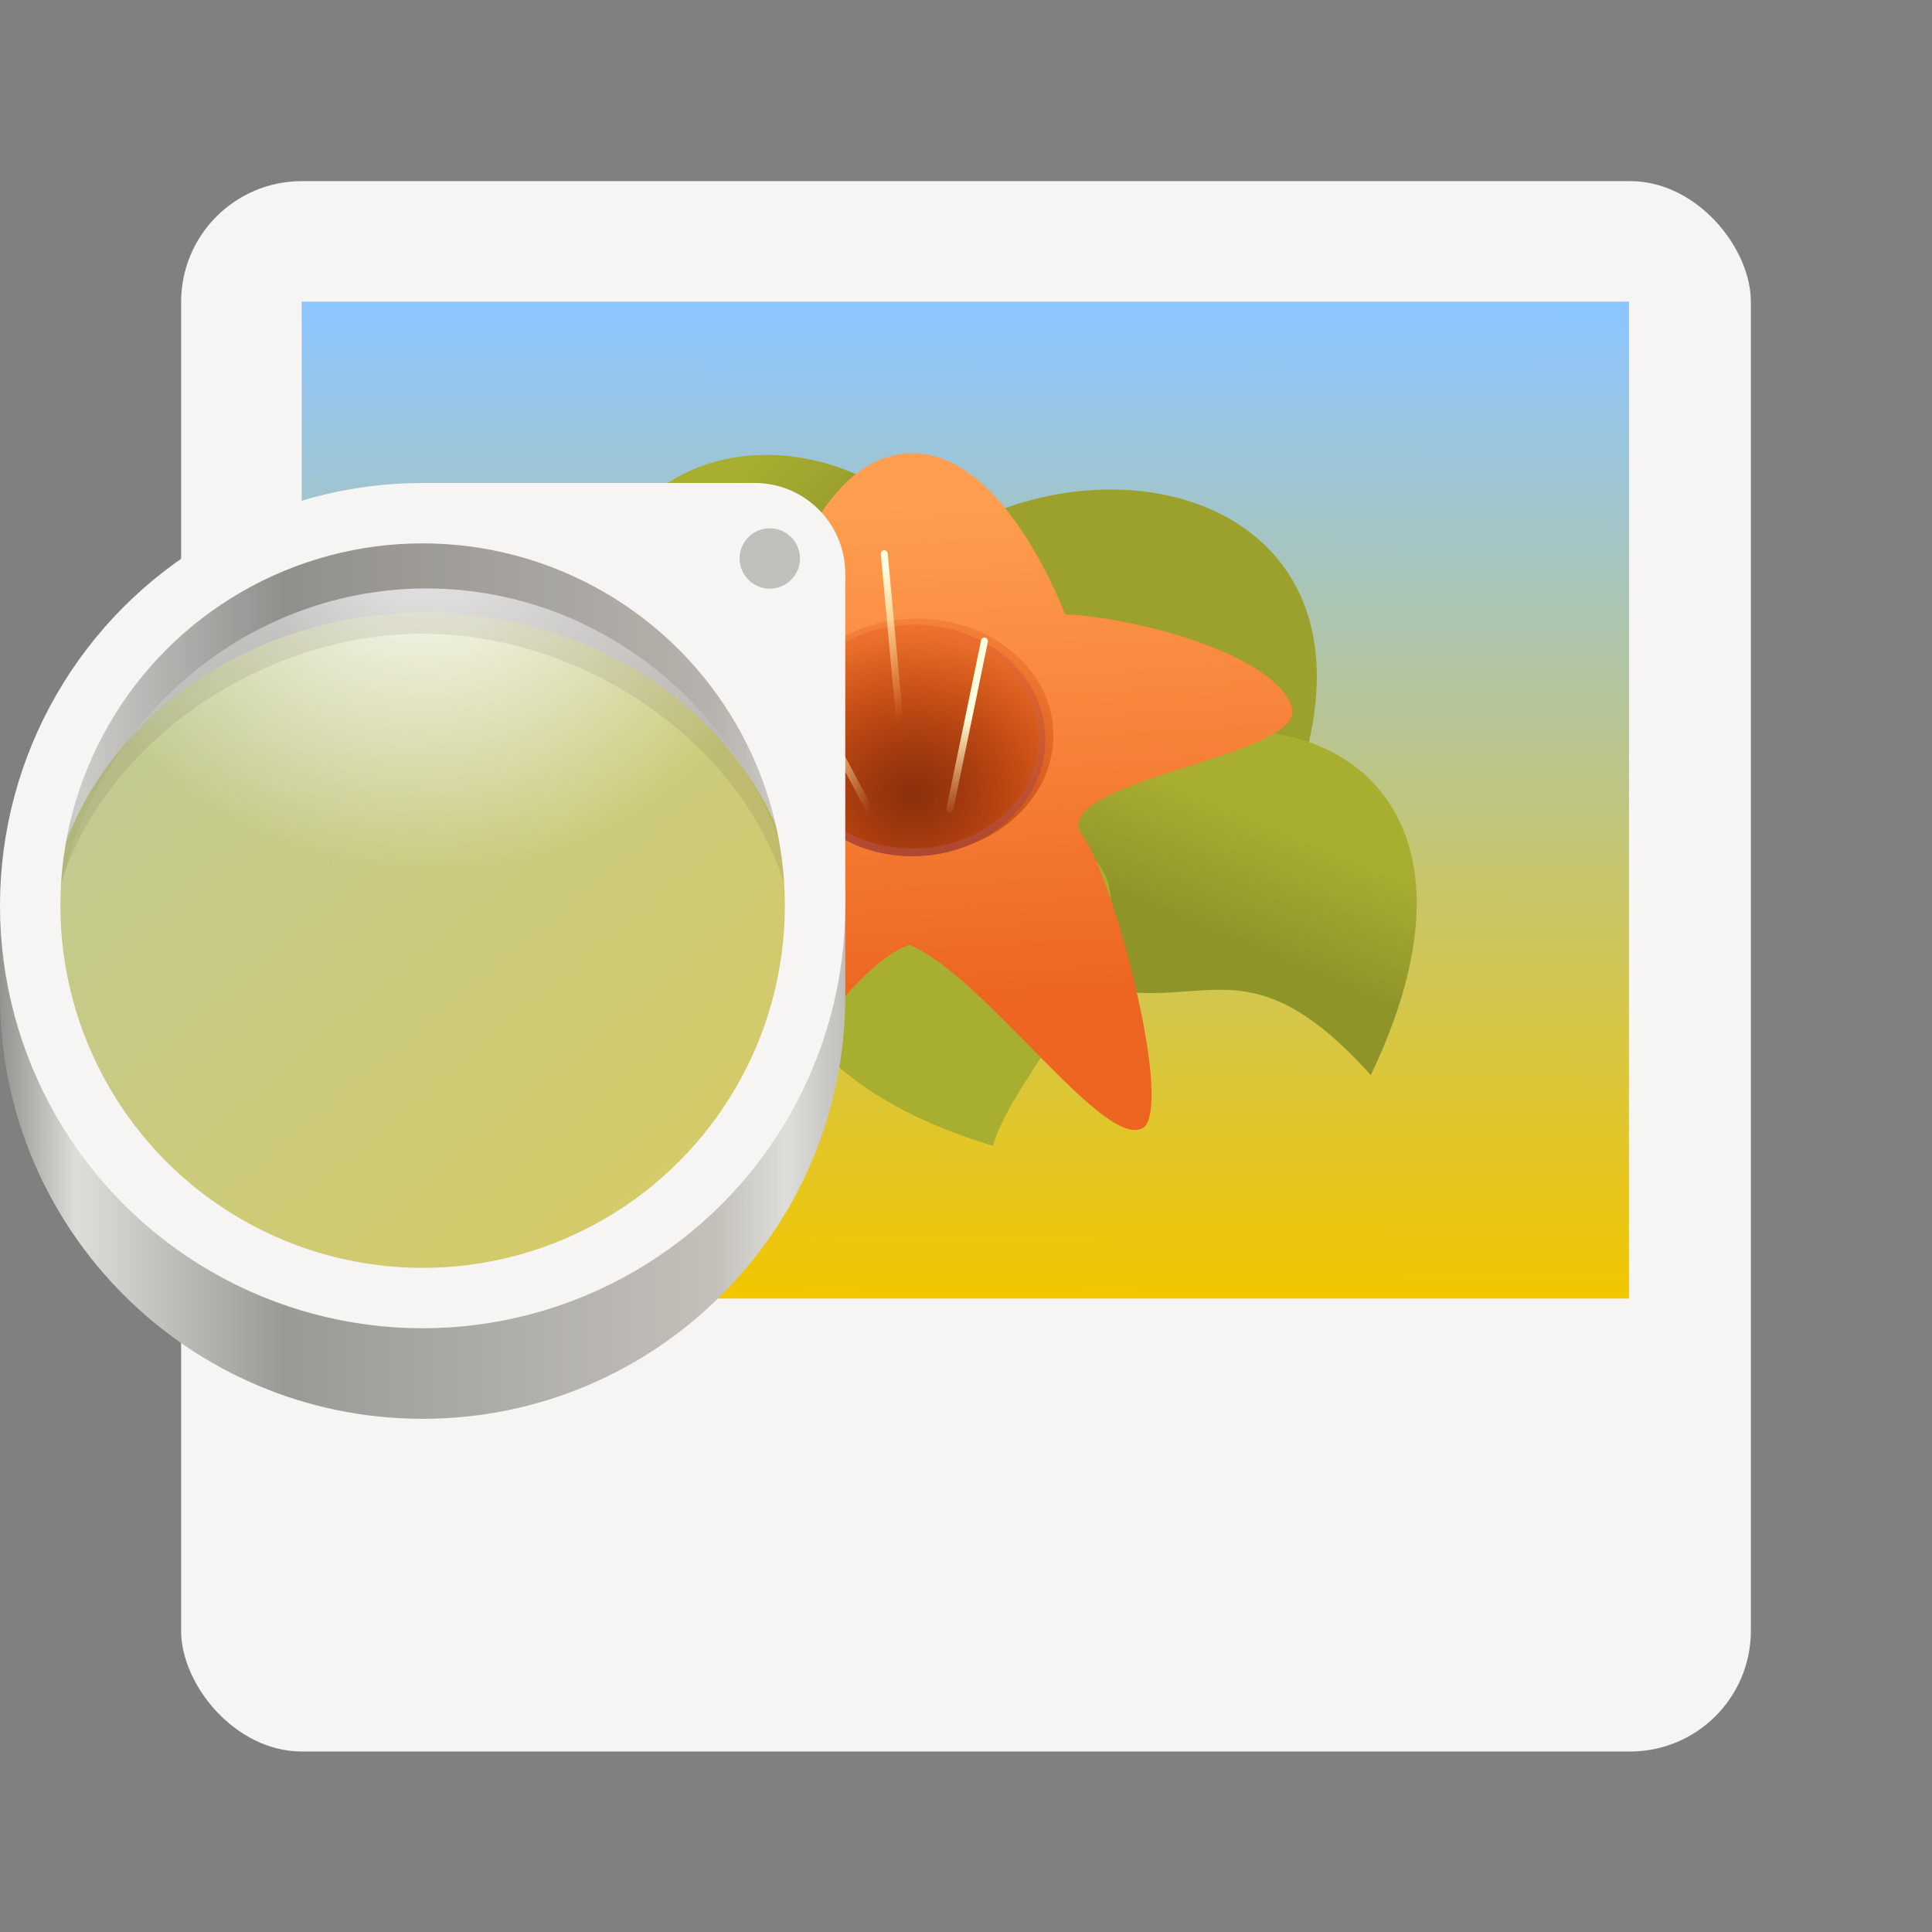 <svg enable-background="new" height="128" viewBox="0 0 128 128" width="128" xmlns="http://www.w3.org/2000/svg" xmlns:xlink="http://www.w3.org/1999/xlink">
  <rect x="0" y="0" width="128" height="128" fill="#808080" stroke="none"/>
  <linearGradient id="linearGradient1247" gradientUnits="userSpaceOnUse" x1="51.902" x2="107.902" y1="214.333" y2="214.333">
    <stop offset="0" stop-color="#949390"/>
    <stop offset=".091" stop-color="#deddda"/>
    <stop offset=".336" stop-color="#9a9996"/>
    <stop offset=".844" stop-color="#c3c0ba"/>
    <stop offset=".931" stop-color="#deddda"/>
    <stop offset="1" stop-color="#c0bfbc"/>
  </linearGradient>
  <radialGradient id="radialGradient1249" cx="-172" cy="20.939" gradientTransform="matrix(1.199 0 0 1.095 178.164 153.907)" gradientUnits="userSpaceOnUse" r="15.857">
    <stop offset="0" stop-color="#fff"/>
    <stop offset="1" stop-color="#fff" stop-opacity=".094"/>
  </radialGradient>
  <linearGradient id="linearGradient2911-613-519-4">
    <stop offset="0" stop-color="#ffffe0"/>
    <stop offset="1" stop-color="#ffe588" stop-opacity="0"/>
  </linearGradient>
  <linearGradient id="linearGradient1474" gradientUnits="userSpaceOnUse" x1="264.675" x2="264.048" y1="81.459" y2="-171.243">
    <stop offset="0" stop-color="#8dc5ff"/>
    <stop offset="1" stop-color="#f2c600"/>
  </linearGradient>
  <linearGradient id="linearGradient5042" gradientTransform="matrix(5.121 .579 -.737 5.642 -125.199 -84.946)" gradientUnits="userSpaceOnUse" x1="11.75" x2="14.5" xlink:href="#linearGradient2862-191-249" y1="23.25" y2="26"/>
  <linearGradient id="linearGradient2862-191-249">
    <stop offset="0" stop-color="#a8ae30"/>
    <stop offset="1" stop-color="#8f9429"/>
  </linearGradient>
  <linearGradient id="linearGradient5044" gradientTransform="matrix(6.036 .612 -.818 5.698 -162.909 -48.882)" gradientUnits="userSpaceOnUse" x1="27.813" x2="26.7" xlink:href="#linearGradient2862-191-249" y1="22.657" y2="25.157"/>
  <linearGradient id="linearGradient5049" gradientTransform="matrix(4.979 .644 -.677 5.929 -140.297 -53.594)" gradientUnits="userSpaceOnUse" x1="11.75" x2="14.5" xlink:href="#linearGradient2862-191-249" y1="23.25" y2="26"/>
  <linearGradient id="linearGradient5055" gradientTransform="matrix(1.123 .009 .011 1.236 .289 -4.715)" gradientUnits="userSpaceOnUse" x1="16.917" x2="16.374" y1="25.211" y2="16.541">
    <stop offset="0" stop-color="#ed6520"/>
    <stop offset="1" stop-color="#ff9e50"/>
  </linearGradient>
  <radialGradient id="radialGradient5059" cx="19" cy="22.472" gradientTransform="matrix(1.813 -0 0 1.396 -15.45 -9.15)" gradientUnits="userSpaceOnUse" r="2">
    <stop offset="0" stop-color="#8a300c"/>
    <stop offset="1" stop-color="#ec510c" stop-opacity="0"/>
  </radialGradient>
  <linearGradient id="linearGradient5061-3" gradientUnits="userSpaceOnUse" x1="18.369" x2="18.154" y1="23.025" y2="19.235">
    <stop offset="0" stop-color="#b04730"/>
    <stop offset="1" stop-color="#ff7b2f"/>
  </linearGradient>
  <linearGradient id="linearGradient5063-6" gradientTransform="matrix(.833 0 0 1.121 3.056 -2.099)" gradientUnits="userSpaceOnUse" x1="21" x2="21.25" xlink:href="#linearGradient2911-613-519-4" y1="20" y2="22"/>
  <linearGradient id="linearGradient5065-7" gradientTransform="matrix(.859 0 0 1.114 2.471 -2.224)" gradientUnits="userSpaceOnUse" x1="17" x2="18.892" xlink:href="#linearGradient2911-613-519-4" y1="21" y2="22.07"/>
  <linearGradient id="linearGradient3381" gradientTransform="matrix(.833 0 0 1.058 2.939 -1.346)" gradientUnits="userSpaceOnUse" x1="18" x2="19.488" xlink:href="#linearGradient2911-613-519-4" y1="18" y2="20.631"/>
  <linearGradient id="linearGradient951" gradientUnits="userSpaceOnUse" x1="57.167" x2="101.22" y1="202.56" y2="255.064">
    <stop offset="0" stop-color="#b7c594"/>
    <stop offset="1" stop-color="#d3c64e"/>
  </linearGradient>
  <g transform="translate(0 -172)">
    <rect fill="#f6f5f4" height="104.042" rx="8" width="104" x="12" y="184"/>
    <circle cy="172" fill="#9059a1" r="0"/>
    <path d="m64-172h384v256h-384z" fill="url(#linearGradient1474)" transform="matrix(.229 0 0 -.258 5.333 213.656)"/>
    <g enable-background="new" transform="matrix(.507 -.062 .061 .516 83.843 174.888)">
      <g fill-rule="evenodd">
        <path d="m-44.204 70.695c-6.218-37.022-64.132-37.982-48.817 14.037 21.942-19.87 21.788 2.463 48.817-14.037z" fill="url(#linearGradient5042)"/>
        <path d="m-66.738 74.682c18.441-37.14 88.676-22.915 54.821 27.54-20.637-26.581-27.045-3.15-54.821-27.54z" fill="#9ca02c"/>
        <path d="m-50.582 107.037c17.39-35.813 79.945-23.687 48.439 25.147-17.852-24.935-24.142-2.449-48.439-25.147z" fill="url(#linearGradient5044)"/>
        <path d="m-60.529 110.666c-6.297-38.982-62.572-40.393-47.334 14.427 21.182-20.747 21.186 2.742 47.334-14.427z" fill="url(#linearGradient5049)"/>
        <path d="m-55.41 92.704c46.013 5.563 7.867 31.072 3.536 42.597-38.807-16.74-26.33-45.353-3.536-42.597z" fill="#a8ae30"/>
      </g>
      <g transform="matrix(5.752 .695 -.727 5.936 -154.078 -54.771)">
        <path d="m24.899 29.084c-.809.675-3.603-3.233-5.293-3.865-1.68.604-3.38 4.239-4.329 3.722-1.085-.592-.415-5.102.038-6.124.583-1.317-4.422-.83-4.133-1.92.286-1.076 4.265-2.505 5.533-2.833.314-1.276 1.283-3.34 2.968-3.325 1.685.014 2.908 2.263 3.405 3.432 1.76.086 4.729.899 5.08 1.979.347 1.066-5.589 1.57-4.675 2.747.667.859 1.989 5.503 1.406 6.189z" fill="url(#linearGradient5055)"/>
        <ellipse cx="19" cy="21.5" fill="url(#radialGradient5059)" rx="2" ry="1.5" transform="matrix(1.544 -.007 -.008 1.678 -9.424 -15.163)"/>
        <g fill="none">
          <path d="m20.615 22.323.823-3.774"/>
          <path d="m18.924 22.76-1.755-3.059"/>
          <path d="m19.542 21.722-.518-5.136"/>
        </g>
      </g>
      <g stroke-linecap="round" transform="matrix(5.352 .647 -.689 5.627 -147.266 -46.947)">
        <ellipse cx="19" cy="21.5" fill="url(#radialGradient5059)" rx="2" ry="1.5" stroke="url(#linearGradient5061-3)" stroke-width=".103" transform="matrix(1.544 -.007 -.008 1.678 -9.424 -15.163)"/>
        <g fill="none" stroke-width=".167">
          <path d="m20.615 22.323.823-3.774" stroke="url(#linearGradient5063-6)"/>
          <path d="m18.924 22.76-1.755-3.059" stroke="url(#linearGradient5065-7)"/>
          <path d="m19.542 21.722-.518-5.136" stroke="url(#linearGradient3381)"/>
        </g>
      </g>
    </g>
    <g transform="translate(-51.902 4)">
      <path d="m79.805 202.098c-14.359 0-26 11.641-26 26 .009 2.072.266.135.766 2.146 2.686-11.832 13.199-20.233 25.332-20.244 11.981.013 22.402 8.212 25.234 19.854.436-1.888.66.182.668-1.756 0-14.359-11.641-26-26-26zm-27.902 23.902v8c0 15.464 12.536 28 28 28 15.464 0 28-12.536 28-28v-8c0 7.151-2.684 13.074-7.096 17.379-4.885 6.724-12.69 10.708-21.002 10.719-8.608-.01-16.654-4.28-21.486-11.404-4.007-4.239-6.416-9.916-6.416-16.693z" fill="url(#linearGradient1247)"/>
      <ellipse cx="80.024" cy="230.959" fill="url(#linearGradient951)" rx="25.074" ry="22.373"/>
      <g transform="matrix(1.302 0 0 1.302 116.612 -27.008)">
        <path d="m-28 179.718c-9.65.009-17.79 7.433-19.007 17.335 1.197 9.919 9.343 17.367 19.007 17.379 9.65-.009 17.79-7.433 19.007-17.335-1.197-9.919-9.343-17.367-19.007-17.379z" fill="url(#radialGradient1249)"/>
        <path d="m-28.193 177.414c-10.604 0-19.2 8.596-19.2 19.2.008.796.065 1.398.171 2.187 0-9.099 9.368-16.77 19.029-16.779 9.675.012 19.029 7.68 19.029 16.821.108-.803.165-1.419.171-2.229 0-10.604-8.596-19.2-19.2-19.2z" fill="#453637" opacity=".1"/>
      </g>
      <circle cx="79.902" cy="228" fill="none" r="26" stroke="#f6f5f4" stroke-linecap="square" stroke-linejoin="round" stroke-width="4"/>
    </g>
    <g fill="#f6f5f4">
      <circle cx="50" cy="210" r="6"/>
      <path d="m50 216 6-6v22h-3z"/>
      <path d="m44 210 6-6h-22v3z"/>
    </g>
    <circle cx="51" cy="209" fill="#c0bfbc" r="2"/>
  </g>
</svg>

